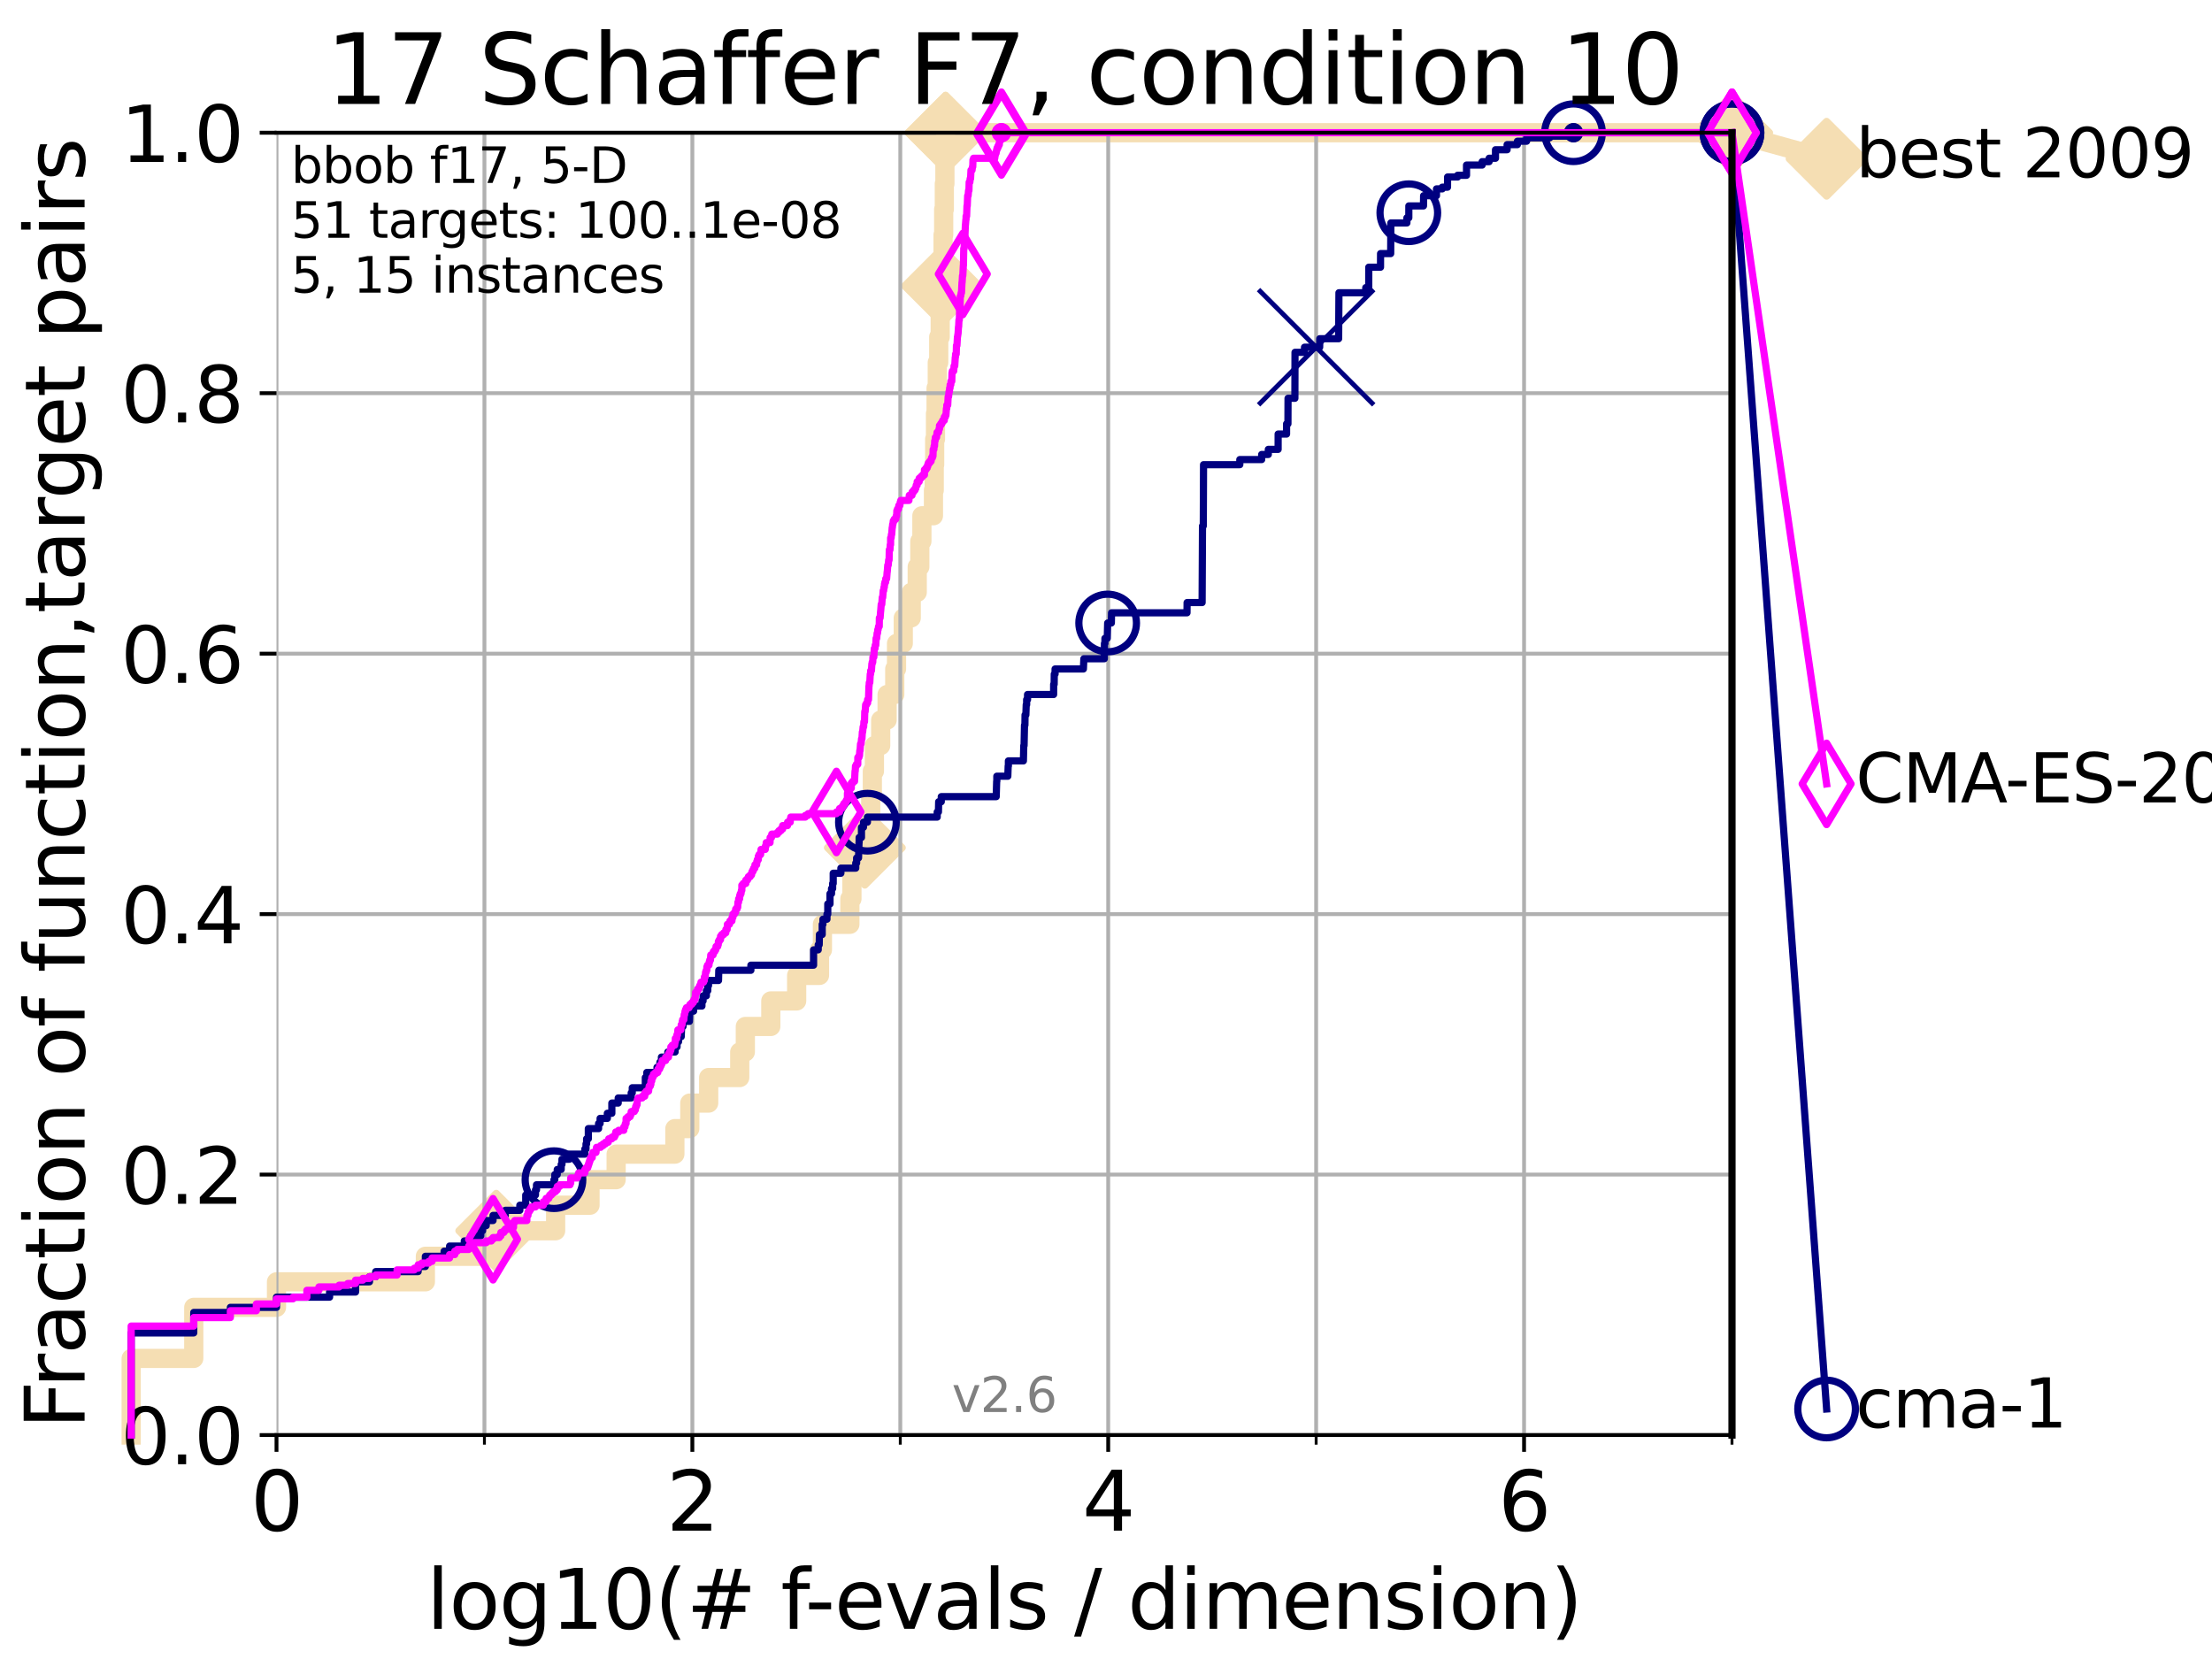 <?xml version="1.0" encoding="utf-8" standalone="no"?>
<!DOCTYPE svg PUBLIC "-//W3C//DTD SVG 1.1//EN"
  "http://www.w3.org/Graphics/SVG/1.1/DTD/svg11.dtd">
<svg xmlns:xlink="http://www.w3.org/1999/xlink" width="460.8pt" height="345.6pt" viewBox="0 0 460.8 345.6" xmlns="http://www.w3.org/2000/svg" version="1.1">
 <defs>
  <style type="text/css">*{stroke-linejoin: round; stroke-linecap: butt}</style>
 </defs>
 <g id="figure_1">
  <g id="patch_1">
   <path d="M 0 345.6 
L 460.8 345.6 
L 460.8 0 
L 0 0 
z
" style="fill: #ffffff"/>
  </g>
  <g id="axes_1">
   <g id="patch_2">
    <path d="M 57.6 298.944 
L 360.806 298.944 
L 360.806 27.648 
L 57.6 27.648 
z
" style="fill: #ffffff"/>
   </g>
   <g id="line2d_1">
    <path d="M 27.324 298.944 
L 27.324 282.985 
L 40.363 282.985 
L 40.363 272.346 
L 57.6 272.346 
L 57.6 267.027 
L 88.614 267.027 
L 88.614 261.707 
L 103.38 261.707 
L 103.38 256.388 
L 115.747 256.388 
L 115.747 251.068 
L 122.913 251.068 
L 122.913 245.749 
L 128.354 245.749 
L 128.354 240.429 
L 140.589 240.429 
L 140.589 235.11 
L 143.696 235.11 
L 143.696 229.79 
L 147.629 229.79 
L 147.629 224.471 
L 154.101 224.471 
L 154.101 219.151 
L 155.267 219.151 
L 155.267 213.832 
L 160.573 213.832 
L 160.573 208.512 
L 165.958 208.512 
L 165.958 203.192 
L 170.718 203.192 
L 170.718 197.873 
L 171.325 197.873 
L 171.325 192.553 
L 177.044 192.553 
L 177.044 187.234 
L 177.473 187.234 
L 177.473 181.914 
L 179.413 181.914 
L 179.413 176.595 
L 180.163 176.595 
L 180.163 171.275 
L 181.387 171.275 
L 181.387 165.956 
L 181.723 165.956 
L 181.723 160.636 
L 182.159 160.636 
L 182.159 155.317 
L 183.465 155.317 
L 183.465 149.997 
L 184.8 149.997 
L 184.8 144.678 
L 186.394 144.678 
L 186.394 139.358 
L 186.762 139.358 
L 186.762 134.039 
L 188.167 134.039 
L 188.167 128.719 
L 189.828 128.719 
L 189.828 123.4 
L 191.075 123.4 
L 191.075 118.08 
L 191.616 118.08 
L 191.616 112.76 
L 192.045 112.76 
L 192.045 107.441 
L 194.455 107.441 
L 194.455 102.121 
L 194.618 102.121 
L 194.618 96.802 
L 194.708 96.802 
L 194.708 91.482 
L 194.88 91.482 
L 194.88 86.163 
L 195.007 86.163 
L 195.007 80.843 
L 195.253 80.843 
L 195.253 75.524 
L 195.553 75.524 
L 195.553 70.204 
L 195.86 70.204 
L 195.86 64.885 
L 196.033 64.885 
L 196.033 59.565 
L 196.231 59.565 
L 196.231 54.246 
L 196.458 54.246 
L 196.458 48.926 
L 196.584 48.926 
L 196.584 43.607 
L 196.72 43.607 
L 196.72 38.287 
L 196.84 38.287 
L 196.84 32.968 
L 196.977 32.968 
L 196.977 27.648 
L 360.806 27.648 
" style="fill: none; stroke: #f5deb3; stroke-width: 4; stroke-linecap: square"/>
   </g>
   <g id="line2d_2">
    <defs>
     <path id="mb4f598900b" d="M -0 7.778 
L 7.778 0 
L 0 -7.778 
L -7.778 -0 
z
" style="stroke: #f5deb3; stroke-width: 1.5; stroke-linejoin: miter"/>
    </defs>
    <g>
     <use xlink:href="#mb4f598900b" x="103.38" y="256.388" style="fill: #f5deb3; stroke: #f5deb3; stroke-width: 1.5; stroke-linejoin: miter"/>
     <use xlink:href="#mb4f598900b" x="180.163" y="176.595" style="fill: #f5deb3; stroke: #f5deb3; stroke-width: 1.5; stroke-linejoin: miter"/>
     <use xlink:href="#mb4f598900b" x="196.231" y="59.565" style="fill: #f5deb3; stroke: #f5deb3; stroke-width: 1.5; stroke-linejoin: miter"/>
     <use xlink:href="#mb4f598900b" x="196.977" y="27.648" style="fill: #f5deb3; stroke: #f5deb3; stroke-width: 1.5; stroke-linejoin: miter"/>
     <use xlink:href="#mb4f598900b" x="196.977" y="27.648" style="fill: #f5deb3; stroke: #f5deb3; stroke-width: 1.5; stroke-linejoin: miter"/>
     <use xlink:href="#mb4f598900b" x="360.806" y="27.648" style="fill: #f5deb3; stroke: #f5deb3; stroke-width: 1.5; stroke-linejoin: miter"/>
    </g>
   </g>
   <g id="line2d_3">
    <path style="fill: none; stroke: #f5deb3; stroke-width: 4; stroke-linecap: square"/>
    <g/>
   </g>
   <g id="line2d_4">
    <path d="M 360.806 27.648 
L 380.515 33.074 
" style="fill: none; stroke: #f5deb3; stroke-width: 4; stroke-linecap: square"/>
    <g>
     <use xlink:href="#mb4f598900b" x="360.806" y="27.648" style="fill: #f5deb3; stroke: #f5deb3; stroke-width: 1.5; stroke-linejoin: miter"/>
     <use xlink:href="#mb4f598900b" x="380.515" y="33.074" style="fill: #f5deb3; stroke: #f5deb3; stroke-width: 1.5; stroke-linejoin: miter"/>
    </g>
   </g>
   <g id="matplotlib.axis_1">
    <g id="xtick_1">
     <g id="line2d_5">
      <path d="M 57.6 298.944 
L 57.6 27.648 
" clip-path="url(#p57ba47530d)" style="fill: none; stroke: #b0b0b0; stroke-width: 0.8; stroke-linecap: square"/>
     </g>
     <g id="line2d_6">
      <defs>
       <path id="m7a000a8889" d="M 0 0 
L 0 3.5 
" style="stroke: #000000; stroke-width: 0.8"/>
      </defs>
      <g>
       <use xlink:href="#m7a000a8889" x="57.6" y="298.944" style="stroke: #000000; stroke-width: 0.8"/>
      </g>
     </g>
     <g id="text_1">
      <!-- 0 -->
      <g transform="translate(52.192 318.861)scale(0.17 -0.17)">
       <defs>
        <path id="DejaVuSans-30" d="M 2034 4250 
Q 1547 4250 1301 3770 
Q 1056 3291 1056 2328 
Q 1056 1369 1301 889 
Q 1547 409 2034 409 
Q 2525 409 2770 889 
Q 3016 1369 3016 2328 
Q 3016 3291 2770 3770 
Q 2525 4250 2034 4250 
z
M 2034 4750 
Q 2819 4750 3233 4129 
Q 3647 3509 3647 2328 
Q 3647 1150 3233 529 
Q 2819 -91 2034 -91 
Q 1250 -91 836 529 
Q 422 1150 422 2328 
Q 422 3509 836 4129 
Q 1250 4750 2034 4750 
z
" transform="scale(0.016)"/>
       </defs>
       <use xlink:href="#DejaVuSans-30"/>
      </g>
     </g>
    </g>
    <g id="xtick_2">
     <g id="line2d_7">
      <path d="M 144.23 298.944 
L 144.23 27.648 
" clip-path="url(#p57ba47530d)" style="fill: none; stroke: #b0b0b0; stroke-width: 0.8; stroke-linecap: square"/>
     </g>
     <g id="line2d_8">
      <g>
       <use xlink:href="#m7a000a8889" x="144.23" y="298.944" style="stroke: #000000; stroke-width: 0.8"/>
      </g>
     </g>
     <g id="text_2">
      <!-- 2 -->
      <g transform="translate(138.822 318.861)scale(0.17 -0.17)">
       <defs>
        <path id="DejaVuSans-32" d="M 1228 531 
L 3431 531 
L 3431 0 
L 469 0 
L 469 531 
Q 828 903 1448 1529 
Q 2069 2156 2228 2338 
Q 2531 2678 2651 2914 
Q 2772 3150 2772 3378 
Q 2772 3750 2511 3984 
Q 2250 4219 1831 4219 
Q 1534 4219 1204 4116 
Q 875 4013 500 3803 
L 500 4441 
Q 881 4594 1212 4672 
Q 1544 4750 1819 4750 
Q 2544 4750 2975 4387 
Q 3406 4025 3406 3419 
Q 3406 3131 3298 2873 
Q 3191 2616 2906 2266 
Q 2828 2175 2409 1742 
Q 1991 1309 1228 531 
z
" transform="scale(0.016)"/>
       </defs>
       <use xlink:href="#DejaVuSans-32"/>
      </g>
     </g>
    </g>
    <g id="xtick_3">
     <g id="line2d_9">
      <path d="M 230.861 298.944 
L 230.861 27.648 
" clip-path="url(#p57ba47530d)" style="fill: none; stroke: #b0b0b0; stroke-width: 0.8; stroke-linecap: square"/>
     </g>
     <g id="line2d_10">
      <g>
       <use xlink:href="#m7a000a8889" x="230.861" y="298.944" style="stroke: #000000; stroke-width: 0.8"/>
      </g>
     </g>
     <g id="text_3">
      <!-- 4 -->
      <g transform="translate(225.453 318.861)scale(0.17 -0.17)">
       <defs>
        <path id="DejaVuSans-34" d="M 2419 4116 
L 825 1625 
L 2419 1625 
L 2419 4116 
z
M 2253 4666 
L 3047 4666 
L 3047 1625 
L 3713 1625 
L 3713 1100 
L 3047 1100 
L 3047 0 
L 2419 0 
L 2419 1100 
L 313 1100 
L 313 1709 
L 2253 4666 
z
" transform="scale(0.016)"/>
       </defs>
       <use xlink:href="#DejaVuSans-34"/>
      </g>
     </g>
    </g>
    <g id="xtick_4">
     <g id="line2d_11">
      <path d="M 317.491 298.944 
L 317.491 27.648 
" clip-path="url(#p57ba47530d)" style="fill: none; stroke: #b0b0b0; stroke-width: 0.8; stroke-linecap: square"/>
     </g>
     <g id="line2d_12">
      <g>
       <use xlink:href="#m7a000a8889" x="317.491" y="298.944" style="stroke: #000000; stroke-width: 0.8"/>
      </g>
     </g>
     <g id="text_4">
      <!-- 6 -->
      <g transform="translate(312.083 318.861)scale(0.17 -0.17)">
       <defs>
        <path id="DejaVuSans-36" d="M 2113 2584 
Q 1688 2584 1439 2293 
Q 1191 2003 1191 1497 
Q 1191 994 1439 701 
Q 1688 409 2113 409 
Q 2538 409 2786 701 
Q 3034 994 3034 1497 
Q 3034 2003 2786 2293 
Q 2538 2584 2113 2584 
z
M 3366 4563 
L 3366 3988 
Q 3128 4100 2886 4159 
Q 2644 4219 2406 4219 
Q 1781 4219 1451 3797 
Q 1122 3375 1075 2522 
Q 1259 2794 1537 2939 
Q 1816 3084 2150 3084 
Q 2853 3084 3261 2657 
Q 3669 2231 3669 1497 
Q 3669 778 3244 343 
Q 2819 -91 2113 -91 
Q 1303 -91 875 529 
Q 447 1150 447 2328 
Q 447 3434 972 4092 
Q 1497 4750 2381 4750 
Q 2619 4750 2861 4703 
Q 3103 4656 3366 4563 
z
" transform="scale(0.016)"/>
       </defs>
       <use xlink:href="#DejaVuSans-36"/>
      </g>
     </g>
    </g>
    <g id="xtick_5">
     <g id="line2d_13">
      <path d="M 100.915 298.944 
L 100.915 27.648 
" clip-path="url(#p57ba47530d)" style="fill: none; stroke: #b0b0b0; stroke-width: 0.8; stroke-linecap: square"/>
     </g>
     <g id="line2d_14">
      <defs>
       <path id="m4bdbee1f78" d="M 0 0 
L 0 2 
" style="stroke: #000000; stroke-width: 0.6"/>
      </defs>
      <g>
       <use xlink:href="#m4bdbee1f78" x="100.915" y="298.944" style="stroke: #000000; stroke-width: 0.6"/>
      </g>
     </g>
    </g>
    <g id="xtick_6">
     <g id="line2d_15">
      <path d="M 187.546 298.944 
L 187.546 27.648 
" clip-path="url(#p57ba47530d)" style="fill: none; stroke: #b0b0b0; stroke-width: 0.8; stroke-linecap: square"/>
     </g>
     <g id="line2d_16">
      <g>
       <use xlink:href="#m4bdbee1f78" x="187.546" y="298.944" style="stroke: #000000; stroke-width: 0.6"/>
      </g>
     </g>
    </g>
    <g id="xtick_7">
     <g id="line2d_17">
      <path d="M 274.176 298.944 
L 274.176 27.648 
" clip-path="url(#p57ba47530d)" style="fill: none; stroke: #b0b0b0; stroke-width: 0.8; stroke-linecap: square"/>
     </g>
     <g id="line2d_18">
      <g>
       <use xlink:href="#m4bdbee1f78" x="274.176" y="298.944" style="stroke: #000000; stroke-width: 0.6"/>
      </g>
     </g>
    </g>
    <g id="xtick_8">
     <g id="line2d_19">
      <path d="M 360.806 298.944 
L 360.806 27.648 
" clip-path="url(#p57ba47530d)" style="fill: none; stroke: #b0b0b0; stroke-width: 0.8; stroke-linecap: square"/>
     </g>
     <g id="line2d_20">
      <g>
       <use xlink:href="#m4bdbee1f78" x="360.806" y="298.944" style="stroke: #000000; stroke-width: 0.6"/>
      </g>
     </g>
    </g>
    <g id="text_5">
     <!-- log10(# f-evals / dimension) -->
     <g transform="translate(88.823 339.314)scale(0.17 -0.17)">
      <defs>
       <path id="DejaVuSans-6c" d="M 603 4863 
L 1178 4863 
L 1178 0 
L 603 0 
L 603 4863 
z
" transform="scale(0.016)"/>
       <path id="DejaVuSans-6f" d="M 1959 3097 
Q 1497 3097 1228 2736 
Q 959 2375 959 1747 
Q 959 1119 1226 758 
Q 1494 397 1959 397 
Q 2419 397 2687 759 
Q 2956 1122 2956 1747 
Q 2956 2369 2687 2733 
Q 2419 3097 1959 3097 
z
M 1959 3584 
Q 2709 3584 3137 3096 
Q 3566 2609 3566 1747 
Q 3566 888 3137 398 
Q 2709 -91 1959 -91 
Q 1206 -91 779 398 
Q 353 888 353 1747 
Q 353 2609 779 3096 
Q 1206 3584 1959 3584 
z
" transform="scale(0.016)"/>
       <path id="DejaVuSans-67" d="M 2906 1791 
Q 2906 2416 2648 2759 
Q 2391 3103 1925 3103 
Q 1463 3103 1205 2759 
Q 947 2416 947 1791 
Q 947 1169 1205 825 
Q 1463 481 1925 481 
Q 2391 481 2648 825 
Q 2906 1169 2906 1791 
z
M 3481 434 
Q 3481 -459 3084 -895 
Q 2688 -1331 1869 -1331 
Q 1566 -1331 1297 -1286 
Q 1028 -1241 775 -1147 
L 775 -588 
Q 1028 -725 1275 -790 
Q 1522 -856 1778 -856 
Q 2344 -856 2625 -561 
Q 2906 -266 2906 331 
L 2906 616 
Q 2728 306 2450 153 
Q 2172 0 1784 0 
Q 1141 0 747 490 
Q 353 981 353 1791 
Q 353 2603 747 3093 
Q 1141 3584 1784 3584 
Q 2172 3584 2450 3431 
Q 2728 3278 2906 2969 
L 2906 3500 
L 3481 3500 
L 3481 434 
z
" transform="scale(0.016)"/>
       <path id="DejaVuSans-31" d="M 794 531 
L 1825 531 
L 1825 4091 
L 703 3866 
L 703 4441 
L 1819 4666 
L 2450 4666 
L 2450 531 
L 3481 531 
L 3481 0 
L 794 0 
L 794 531 
z
" transform="scale(0.016)"/>
       <path id="DejaVuSans-28" d="M 1984 4856 
Q 1566 4138 1362 3434 
Q 1159 2731 1159 2009 
Q 1159 1288 1364 580 
Q 1569 -128 1984 -844 
L 1484 -844 
Q 1016 -109 783 600 
Q 550 1309 550 2009 
Q 550 2706 781 3412 
Q 1013 4119 1484 4856 
L 1984 4856 
z
" transform="scale(0.016)"/>
       <path id="DejaVuSans-23" d="M 3272 2816 
L 2363 2816 
L 2100 1772 
L 3016 1772 
L 3272 2816 
z
M 2803 4594 
L 2478 3297 
L 3391 3297 
L 3719 4594 
L 4219 4594 
L 3897 3297 
L 4872 3297 
L 4872 2816 
L 3775 2816 
L 3519 1772 
L 4513 1772 
L 4513 1294 
L 3397 1294 
L 3072 0 
L 2572 0 
L 2894 1294 
L 1978 1294 
L 1656 0 
L 1153 0 
L 1478 1294 
L 494 1294 
L 494 1772 
L 1594 1772 
L 1856 2816 
L 850 2816 
L 850 3297 
L 1978 3297 
L 2297 4594 
L 2803 4594 
z
" transform="scale(0.016)"/>
       <path id="DejaVuSans-20" transform="scale(0.016)"/>
       <path id="DejaVuSans-66" d="M 2375 4863 
L 2375 4384 
L 1825 4384 
Q 1516 4384 1395 4259 
Q 1275 4134 1275 3809 
L 1275 3500 
L 2222 3500 
L 2222 3053 
L 1275 3053 
L 1275 0 
L 697 0 
L 697 3053 
L 147 3053 
L 147 3500 
L 697 3500 
L 697 3744 
Q 697 4328 969 4595 
Q 1241 4863 1831 4863 
L 2375 4863 
z
" transform="scale(0.016)"/>
       <path id="DejaVuSans-2d" d="M 313 2009 
L 1997 2009 
L 1997 1497 
L 313 1497 
L 313 2009 
z
" transform="scale(0.016)"/>
       <path id="DejaVuSans-65" d="M 3597 1894 
L 3597 1613 
L 953 1613 
Q 991 1019 1311 708 
Q 1631 397 2203 397 
Q 2534 397 2845 478 
Q 3156 559 3463 722 
L 3463 178 
Q 3153 47 2828 -22 
Q 2503 -91 2169 -91 
Q 1331 -91 842 396 
Q 353 884 353 1716 
Q 353 2575 817 3079 
Q 1281 3584 2069 3584 
Q 2775 3584 3186 3129 
Q 3597 2675 3597 1894 
z
M 3022 2063 
Q 3016 2534 2758 2815 
Q 2500 3097 2075 3097 
Q 1594 3097 1305 2825 
Q 1016 2553 972 2059 
L 3022 2063 
z
" transform="scale(0.016)"/>
       <path id="DejaVuSans-76" d="M 191 3500 
L 800 3500 
L 1894 563 
L 2988 3500 
L 3597 3500 
L 2284 0 
L 1503 0 
L 191 3500 
z
" transform="scale(0.016)"/>
       <path id="DejaVuSans-61" d="M 2194 1759 
Q 1497 1759 1228 1600 
Q 959 1441 959 1056 
Q 959 750 1161 570 
Q 1363 391 1709 391 
Q 2188 391 2477 730 
Q 2766 1069 2766 1631 
L 2766 1759 
L 2194 1759 
z
M 3341 1997 
L 3341 0 
L 2766 0 
L 2766 531 
Q 2569 213 2275 61 
Q 1981 -91 1556 -91 
Q 1019 -91 701 211 
Q 384 513 384 1019 
Q 384 1609 779 1909 
Q 1175 2209 1959 2209 
L 2766 2209 
L 2766 2266 
Q 2766 2663 2505 2880 
Q 2244 3097 1772 3097 
Q 1472 3097 1187 3025 
Q 903 2953 641 2809 
L 641 3341 
Q 956 3463 1253 3523 
Q 1550 3584 1831 3584 
Q 2591 3584 2966 3190 
Q 3341 2797 3341 1997 
z
" transform="scale(0.016)"/>
       <path id="DejaVuSans-73" d="M 2834 3397 
L 2834 2853 
Q 2591 2978 2328 3040 
Q 2066 3103 1784 3103 
Q 1356 3103 1142 2972 
Q 928 2841 928 2578 
Q 928 2378 1081 2264 
Q 1234 2150 1697 2047 
L 1894 2003 
Q 2506 1872 2764 1633 
Q 3022 1394 3022 966 
Q 3022 478 2636 193 
Q 2250 -91 1575 -91 
Q 1294 -91 989 -36 
Q 684 19 347 128 
L 347 722 
Q 666 556 975 473 
Q 1284 391 1588 391 
Q 1994 391 2212 530 
Q 2431 669 2431 922 
Q 2431 1156 2273 1281 
Q 2116 1406 1581 1522 
L 1381 1569 
Q 847 1681 609 1914 
Q 372 2147 372 2553 
Q 372 3047 722 3315 
Q 1072 3584 1716 3584 
Q 2034 3584 2315 3537 
Q 2597 3491 2834 3397 
z
" transform="scale(0.016)"/>
       <path id="DejaVuSans-2f" d="M 1625 4666 
L 2156 4666 
L 531 -594 
L 0 -594 
L 1625 4666 
z
" transform="scale(0.016)"/>
       <path id="DejaVuSans-64" d="M 2906 2969 
L 2906 4863 
L 3481 4863 
L 3481 0 
L 2906 0 
L 2906 525 
Q 2725 213 2448 61 
Q 2172 -91 1784 -91 
Q 1150 -91 751 415 
Q 353 922 353 1747 
Q 353 2572 751 3078 
Q 1150 3584 1784 3584 
Q 2172 3584 2448 3432 
Q 2725 3281 2906 2969 
z
M 947 1747 
Q 947 1113 1208 752 
Q 1469 391 1925 391 
Q 2381 391 2643 752 
Q 2906 1113 2906 1747 
Q 2906 2381 2643 2742 
Q 2381 3103 1925 3103 
Q 1469 3103 1208 2742 
Q 947 2381 947 1747 
z
" transform="scale(0.016)"/>
       <path id="DejaVuSans-69" d="M 603 3500 
L 1178 3500 
L 1178 0 
L 603 0 
L 603 3500 
z
M 603 4863 
L 1178 4863 
L 1178 4134 
L 603 4134 
L 603 4863 
z
" transform="scale(0.016)"/>
       <path id="DejaVuSans-6d" d="M 3328 2828 
Q 3544 3216 3844 3400 
Q 4144 3584 4550 3584 
Q 5097 3584 5394 3201 
Q 5691 2819 5691 2113 
L 5691 0 
L 5113 0 
L 5113 2094 
Q 5113 2597 4934 2840 
Q 4756 3084 4391 3084 
Q 3944 3084 3684 2787 
Q 3425 2491 3425 1978 
L 3425 0 
L 2847 0 
L 2847 2094 
Q 2847 2600 2669 2842 
Q 2491 3084 2119 3084 
Q 1678 3084 1418 2786 
Q 1159 2488 1159 1978 
L 1159 0 
L 581 0 
L 581 3500 
L 1159 3500 
L 1159 2956 
Q 1356 3278 1631 3431 
Q 1906 3584 2284 3584 
Q 2666 3584 2933 3390 
Q 3200 3197 3328 2828 
z
" transform="scale(0.016)"/>
       <path id="DejaVuSans-6e" d="M 3513 2113 
L 3513 0 
L 2938 0 
L 2938 2094 
Q 2938 2591 2744 2837 
Q 2550 3084 2163 3084 
Q 1697 3084 1428 2787 
Q 1159 2491 1159 1978 
L 1159 0 
L 581 0 
L 581 3500 
L 1159 3500 
L 1159 2956 
Q 1366 3272 1645 3428 
Q 1925 3584 2291 3584 
Q 2894 3584 3203 3211 
Q 3513 2838 3513 2113 
z
" transform="scale(0.016)"/>
       <path id="DejaVuSans-29" d="M 513 4856 
L 1013 4856 
Q 1481 4119 1714 3412 
Q 1947 2706 1947 2009 
Q 1947 1309 1714 600 
Q 1481 -109 1013 -844 
L 513 -844 
Q 928 -128 1133 580 
Q 1338 1288 1338 2009 
Q 1338 2731 1133 3434 
Q 928 4138 513 4856 
z
" transform="scale(0.016)"/>
      </defs>
      <use xlink:href="#DejaVuSans-6c"/>
      <use xlink:href="#DejaVuSans-6f" x="27.783"/>
      <use xlink:href="#DejaVuSans-67" x="88.965"/>
      <use xlink:href="#DejaVuSans-31" x="152.441"/>
      <use xlink:href="#DejaVuSans-30" x="216.064"/>
      <use xlink:href="#DejaVuSans-28" x="279.688"/>
      <use xlink:href="#DejaVuSans-23" x="318.701"/>
      <use xlink:href="#DejaVuSans-20" x="402.49"/>
      <use xlink:href="#DejaVuSans-66" x="434.277"/>
      <use xlink:href="#DejaVuSans-2d" x="463.982"/>
      <use xlink:href="#DejaVuSans-65" x="500.066"/>
      <use xlink:href="#DejaVuSans-76" x="561.59"/>
      <use xlink:href="#DejaVuSans-61" x="620.77"/>
      <use xlink:href="#DejaVuSans-6c" x="682.049"/>
      <use xlink:href="#DejaVuSans-73" x="709.832"/>
      <use xlink:href="#DejaVuSans-20" x="761.932"/>
      <use xlink:href="#DejaVuSans-2f" x="793.719"/>
      <use xlink:href="#DejaVuSans-20" x="827.41"/>
      <use xlink:href="#DejaVuSans-64" x="859.197"/>
      <use xlink:href="#DejaVuSans-69" x="922.674"/>
      <use xlink:href="#DejaVuSans-6d" x="950.457"/>
      <use xlink:href="#DejaVuSans-65" x="1047.869"/>
      <use xlink:href="#DejaVuSans-6e" x="1109.393"/>
      <use xlink:href="#DejaVuSans-73" x="1172.771"/>
      <use xlink:href="#DejaVuSans-69" x="1224.871"/>
      <use xlink:href="#DejaVuSans-6f" x="1252.654"/>
      <use xlink:href="#DejaVuSans-6e" x="1313.836"/>
      <use xlink:href="#DejaVuSans-29" x="1377.215"/>
     </g>
    </g>
   </g>
   <g id="matplotlib.axis_2">
    <g id="ytick_1">
     <g id="line2d_21">
      <path d="M 57.6 298.944 
L 360.806 298.944 
" clip-path="url(#p57ba47530d)" style="fill: none; stroke: #b0b0b0; stroke-width: 0.8; stroke-linecap: square"/>
     </g>
     <g id="line2d_22">
      <defs>
       <path id="m9e4d0408b0" d="M 0 0 
L -3.5 0 
" style="stroke: #000000; stroke-width: 0.8"/>
      </defs>
      <g>
       <use xlink:href="#m9e4d0408b0" x="57.6" y="298.944" style="stroke: #000000; stroke-width: 0.8"/>
      </g>
     </g>
     <g id="text_6">
      <!-- 0.0 -->
      <g transform="translate(25.155 305.023)scale(0.16 -0.16)">
       <defs>
        <path id="DejaVuSans-2e" d="M 684 794 
L 1344 794 
L 1344 0 
L 684 0 
L 684 794 
z
" transform="scale(0.016)"/>
       </defs>
       <use xlink:href="#DejaVuSans-30"/>
       <use xlink:href="#DejaVuSans-2e" x="63.623"/>
       <use xlink:href="#DejaVuSans-30" x="95.41"/>
      </g>
     </g>
    </g>
    <g id="ytick_2">
     <g id="line2d_23">
      <path d="M 57.6 244.685 
L 360.806 244.685 
" clip-path="url(#p57ba47530d)" style="fill: none; stroke: #b0b0b0; stroke-width: 0.8; stroke-linecap: square"/>
     </g>
     <g id="line2d_24">
      <g>
       <use xlink:href="#m9e4d0408b0" x="57.6" y="244.685" style="stroke: #000000; stroke-width: 0.8"/>
      </g>
     </g>
     <g id="text_7">
      <!-- 0.2 -->
      <g transform="translate(25.155 250.764)scale(0.16 -0.16)">
       <use xlink:href="#DejaVuSans-30"/>
       <use xlink:href="#DejaVuSans-2e" x="63.623"/>
       <use xlink:href="#DejaVuSans-32" x="95.41"/>
      </g>
     </g>
    </g>
    <g id="ytick_3">
     <g id="line2d_25">
      <path d="M 57.6 190.426 
L 360.806 190.426 
" clip-path="url(#p57ba47530d)" style="fill: none; stroke: #b0b0b0; stroke-width: 0.8; stroke-linecap: square"/>
     </g>
     <g id="line2d_26">
      <g>
       <use xlink:href="#m9e4d0408b0" x="57.6" y="190.426" style="stroke: #000000; stroke-width: 0.8"/>
      </g>
     </g>
     <g id="text_8">
      <!-- 0.4 -->
      <g transform="translate(25.155 196.504)scale(0.16 -0.16)">
       <use xlink:href="#DejaVuSans-30"/>
       <use xlink:href="#DejaVuSans-2e" x="63.623"/>
       <use xlink:href="#DejaVuSans-34" x="95.41"/>
      </g>
     </g>
    </g>
    <g id="ytick_4">
     <g id="line2d_27">
      <path d="M 57.6 136.166 
L 360.806 136.166 
" clip-path="url(#p57ba47530d)" style="fill: none; stroke: #b0b0b0; stroke-width: 0.8; stroke-linecap: square"/>
     </g>
     <g id="line2d_28">
      <g>
       <use xlink:href="#m9e4d0408b0" x="57.6" y="136.166" style="stroke: #000000; stroke-width: 0.8"/>
      </g>
     </g>
     <g id="text_9">
      <!-- 0.6 -->
      <g transform="translate(25.155 142.245)scale(0.16 -0.16)">
       <use xlink:href="#DejaVuSans-30"/>
       <use xlink:href="#DejaVuSans-2e" x="63.623"/>
       <use xlink:href="#DejaVuSans-36" x="95.41"/>
      </g>
     </g>
    </g>
    <g id="ytick_5">
     <g id="line2d_29">
      <path d="M 57.6 81.907 
L 360.806 81.907 
" clip-path="url(#p57ba47530d)" style="fill: none; stroke: #b0b0b0; stroke-width: 0.8; stroke-linecap: square"/>
     </g>
     <g id="line2d_30">
      <g>
       <use xlink:href="#m9e4d0408b0" x="57.6" y="81.907" style="stroke: #000000; stroke-width: 0.8"/>
      </g>
     </g>
     <g id="text_10">
      <!-- 0.8 -->
      <g transform="translate(25.155 87.986)scale(0.16 -0.16)">
       <defs>
        <path id="DejaVuSans-38" d="M 2034 2216 
Q 1584 2216 1326 1975 
Q 1069 1734 1069 1313 
Q 1069 891 1326 650 
Q 1584 409 2034 409 
Q 2484 409 2743 651 
Q 3003 894 3003 1313 
Q 3003 1734 2745 1975 
Q 2488 2216 2034 2216 
z
M 1403 2484 
Q 997 2584 770 2862 
Q 544 3141 544 3541 
Q 544 4100 942 4425 
Q 1341 4750 2034 4750 
Q 2731 4750 3128 4425 
Q 3525 4100 3525 3541 
Q 3525 3141 3298 2862 
Q 3072 2584 2669 2484 
Q 3125 2378 3379 2068 
Q 3634 1759 3634 1313 
Q 3634 634 3220 271 
Q 2806 -91 2034 -91 
Q 1263 -91 848 271 
Q 434 634 434 1313 
Q 434 1759 690 2068 
Q 947 2378 1403 2484 
z
M 1172 3481 
Q 1172 3119 1398 2916 
Q 1625 2713 2034 2713 
Q 2441 2713 2670 2916 
Q 2900 3119 2900 3481 
Q 2900 3844 2670 4047 
Q 2441 4250 2034 4250 
Q 1625 4250 1398 4047 
Q 1172 3844 1172 3481 
z
" transform="scale(0.016)"/>
       </defs>
       <use xlink:href="#DejaVuSans-30"/>
       <use xlink:href="#DejaVuSans-2e" x="63.623"/>
       <use xlink:href="#DejaVuSans-38" x="95.41"/>
      </g>
     </g>
    </g>
    <g id="ytick_6">
     <g id="line2d_31">
      <path d="M 57.6 27.648 
L 360.806 27.648 
" clip-path="url(#p57ba47530d)" style="fill: none; stroke: #b0b0b0; stroke-width: 0.8; stroke-linecap: square"/>
     </g>
     <g id="line2d_32">
      <g>
       <use xlink:href="#m9e4d0408b0" x="57.6" y="27.648" style="stroke: #000000; stroke-width: 0.8"/>
      </g>
     </g>
     <g id="text_11">
      <!-- 1.0 -->
      <g transform="translate(25.155 33.727)scale(0.16 -0.16)">
       <use xlink:href="#DejaVuSans-31"/>
       <use xlink:href="#DejaVuSans-2e" x="63.623"/>
       <use xlink:href="#DejaVuSans-30" x="95.41"/>
      </g>
     </g>
    </g>
    <g id="text_12">
     <!-- Fraction of function,target pairs -->
     <g transform="translate(17.62 297.681)rotate(-90)scale(0.17 -0.17)">
      <defs>
       <path id="DejaVuSans-46" d="M 628 4666 
L 3309 4666 
L 3309 4134 
L 1259 4134 
L 1259 2759 
L 3109 2759 
L 3109 2228 
L 1259 2228 
L 1259 0 
L 628 0 
L 628 4666 
z
" transform="scale(0.016)"/>
       <path id="DejaVuSans-72" d="M 2631 2963 
Q 2534 3019 2420 3045 
Q 2306 3072 2169 3072 
Q 1681 3072 1420 2755 
Q 1159 2438 1159 1844 
L 1159 0 
L 581 0 
L 581 3500 
L 1159 3500 
L 1159 2956 
Q 1341 3275 1631 3429 
Q 1922 3584 2338 3584 
Q 2397 3584 2469 3576 
Q 2541 3569 2628 3553 
L 2631 2963 
z
" transform="scale(0.016)"/>
       <path id="DejaVuSans-63" d="M 3122 3366 
L 3122 2828 
Q 2878 2963 2633 3030 
Q 2388 3097 2138 3097 
Q 1578 3097 1268 2742 
Q 959 2388 959 1747 
Q 959 1106 1268 751 
Q 1578 397 2138 397 
Q 2388 397 2633 464 
Q 2878 531 3122 666 
L 3122 134 
Q 2881 22 2623 -34 
Q 2366 -91 2075 -91 
Q 1284 -91 818 406 
Q 353 903 353 1747 
Q 353 2603 823 3093 
Q 1294 3584 2113 3584 
Q 2378 3584 2631 3529 
Q 2884 3475 3122 3366 
z
" transform="scale(0.016)"/>
       <path id="DejaVuSans-74" d="M 1172 4494 
L 1172 3500 
L 2356 3500 
L 2356 3053 
L 1172 3053 
L 1172 1153 
Q 1172 725 1289 603 
Q 1406 481 1766 481 
L 2356 481 
L 2356 0 
L 1766 0 
Q 1100 0 847 248 
Q 594 497 594 1153 
L 594 3053 
L 172 3053 
L 172 3500 
L 594 3500 
L 594 4494 
L 1172 4494 
z
" transform="scale(0.016)"/>
       <path id="DejaVuSans-75" d="M 544 1381 
L 544 3500 
L 1119 3500 
L 1119 1403 
Q 1119 906 1312 657 
Q 1506 409 1894 409 
Q 2359 409 2629 706 
Q 2900 1003 2900 1516 
L 2900 3500 
L 3475 3500 
L 3475 0 
L 2900 0 
L 2900 538 
Q 2691 219 2414 64 
Q 2138 -91 1772 -91 
Q 1169 -91 856 284 
Q 544 659 544 1381 
z
M 1991 3584 
L 1991 3584 
z
" transform="scale(0.016)"/>
       <path id="DejaVuSans-2c" d="M 750 794 
L 1409 794 
L 1409 256 
L 897 -744 
L 494 -744 
L 750 256 
L 750 794 
z
" transform="scale(0.016)"/>
       <path id="DejaVuSans-70" d="M 1159 525 
L 1159 -1331 
L 581 -1331 
L 581 3500 
L 1159 3500 
L 1159 2969 
Q 1341 3281 1617 3432 
Q 1894 3584 2278 3584 
Q 2916 3584 3314 3078 
Q 3713 2572 3713 1747 
Q 3713 922 3314 415 
Q 2916 -91 2278 -91 
Q 1894 -91 1617 61 
Q 1341 213 1159 525 
z
M 3116 1747 
Q 3116 2381 2855 2742 
Q 2594 3103 2138 3103 
Q 1681 3103 1420 2742 
Q 1159 2381 1159 1747 
Q 1159 1113 1420 752 
Q 1681 391 2138 391 
Q 2594 391 2855 752 
Q 3116 1113 3116 1747 
z
" transform="scale(0.016)"/>
      </defs>
      <use xlink:href="#DejaVuSans-46"/>
      <use xlink:href="#DejaVuSans-72" x="50.27"/>
      <use xlink:href="#DejaVuSans-61" x="91.383"/>
      <use xlink:href="#DejaVuSans-63" x="152.662"/>
      <use xlink:href="#DejaVuSans-74" x="207.643"/>
      <use xlink:href="#DejaVuSans-69" x="246.852"/>
      <use xlink:href="#DejaVuSans-6f" x="274.635"/>
      <use xlink:href="#DejaVuSans-6e" x="335.816"/>
      <use xlink:href="#DejaVuSans-20" x="399.195"/>
      <use xlink:href="#DejaVuSans-6f" x="430.982"/>
      <use xlink:href="#DejaVuSans-66" x="492.164"/>
      <use xlink:href="#DejaVuSans-20" x="527.369"/>
      <use xlink:href="#DejaVuSans-66" x="559.156"/>
      <use xlink:href="#DejaVuSans-75" x="594.361"/>
      <use xlink:href="#DejaVuSans-6e" x="657.74"/>
      <use xlink:href="#DejaVuSans-63" x="721.119"/>
      <use xlink:href="#DejaVuSans-74" x="776.1"/>
      <use xlink:href="#DejaVuSans-69" x="815.309"/>
      <use xlink:href="#DejaVuSans-6f" x="843.092"/>
      <use xlink:href="#DejaVuSans-6e" x="904.273"/>
      <use xlink:href="#DejaVuSans-2c" x="967.652"/>
      <use xlink:href="#DejaVuSans-74" x="999.439"/>
      <use xlink:href="#DejaVuSans-61" x="1038.648"/>
      <use xlink:href="#DejaVuSans-72" x="1099.928"/>
      <use xlink:href="#DejaVuSans-67" x="1139.291"/>
      <use xlink:href="#DejaVuSans-65" x="1202.768"/>
      <use xlink:href="#DejaVuSans-74" x="1264.291"/>
      <use xlink:href="#DejaVuSans-20" x="1303.5"/>
      <use xlink:href="#DejaVuSans-70" x="1335.287"/>
      <use xlink:href="#DejaVuSans-61" x="1398.764"/>
      <use xlink:href="#DejaVuSans-69" x="1460.043"/>
      <use xlink:href="#DejaVuSans-72" x="1487.826"/>
      <use xlink:href="#DejaVuSans-73" x="1528.939"/>
     </g>
    </g>
   </g>
   <g id="line2d_33">
    <defs>
     <path id="mff33a5e897" d="M 0 1.5 
C 0.398 1.5 0.779 1.342 1.061 1.061 
C 1.342 0.779 1.5 0.398 1.5 0 
C 1.5 -0.398 1.342 -0.779 1.061 -1.061 
C 0.779 -1.342 0.398 -1.5 0 -1.5 
C -0.398 -1.5 -0.779 -1.342 -1.061 -1.061 
C -1.342 -0.779 -1.5 -0.398 -1.5 0 
C -1.5 0.398 -1.342 0.779 -1.061 1.061 
C -0.779 1.342 -0.398 1.5 0 1.5 
z
" style="stroke: #f5deb3"/>
    </defs>
    <g>
     <use xlink:href="#mff33a5e897" x="196.977" y="27.648" style="fill: #f5deb3; stroke: #f5deb3"/>
     <use xlink:href="#mff33a5e897" x="196.977" y="27.648" style="fill: #f5deb3; stroke: #f5deb3"/>
    </g>
   </g>
   <g id="line2d_34">
    <defs>
     <path id="m50410671e1" d="M 0 1.5 
C 0.398 1.5 0.779 1.342 1.061 1.061 
C 1.342 0.779 1.5 0.398 1.5 0 
C 1.5 -0.398 1.342 -0.779 1.061 -1.061 
C 0.779 -1.342 0.398 -1.5 0 -1.5 
C -0.398 -1.5 -0.779 -1.342 -1.061 -1.061 
C -1.342 -0.779 -1.5 -0.398 -1.5 0 
C -1.5 0.398 -1.342 0.779 -1.061 1.061 
C -0.779 1.342 -0.398 1.5 0 1.5 
z
" style="stroke: #000080"/>
    </defs>
    <g>
     <use xlink:href="#m50410671e1" x="327.789" y="27.648" style="fill: #000080; stroke: #000080"/>
     <use xlink:href="#m50410671e1" x="327.789" y="27.648" style="fill: #000080; stroke: #000080"/>
    </g>
   </g>
   <g id="line2d_35">
    <path d="M 27.324 298.944 
L 27.324 277.666 
L 40.363 277.666 
L 40.363 273.41 
L 47.991 273.41 
L 47.991 272.346 
L 57.6 272.346 
L 57.6 270.219 
L 68.657 270.219 
L 68.657 269.155 
L 74.069 269.155 
L 74.069 267.027 
L 76.969 267.027 
L 76.969 265.963 
L 78.267 265.963 
L 78.267 264.899 
L 87.108 264.899 
L 87.108 263.835 
L 88.614 263.835 
L 88.614 261.707 
L 92.52 261.707 
L 92.52 260.643 
L 93.66 260.643 
L 93.66 259.579 
L 96.718 259.579 
L 96.718 258.516 
L 98.078 258.516 
L 98.078 257.452 
L 100.147 257.452 
L 100.147 256.388 
L 100.535 256.388 
L 100.535 255.324 
L 101.288 255.324 
L 101.288 254.26 
L 102.708 254.26 
L 102.708 253.196 
L 105.263 253.196 
L 105.263 252.132 
L 108.29 252.132 
L 108.29 251.068 
L 109.52 251.068 
L 109.52 248.94 
L 111.55 248.94 
L 111.55 247.877 
L 111.762 247.877 
L 111.762 246.813 
L 115.402 246.813 
L 115.402 245.749 
L 115.576 245.749 
L 115.576 244.685 
L 116.086 244.685 
L 116.086 243.621 
L 116.908 243.621 
L 116.908 242.557 
L 117.068 242.557 
L 117.068 241.493 
L 118.598 241.493 
L 118.598 240.429 
L 121.831 240.429 
L 121.831 239.365 
L 122.077 239.365 
L 122.077 238.301 
L 122.199 238.301 
L 122.199 237.237 
L 122.559 237.237 
L 122.559 235.11 
L 124.695 235.11 
L 124.695 234.046 
L 125.012 234.046 
L 125.012 232.982 
L 126.517 232.982 
L 126.517 231.918 
L 127.458 231.918 
L 127.458 229.79 
L 128.786 229.79 
L 128.786 228.726 
L 131.49 228.726 
L 131.49 227.662 
L 131.711 227.662 
L 131.711 226.598 
L 134.432 226.598 
L 134.432 224.471 
L 134.746 224.471 
L 134.746 223.407 
L 136.865 223.407 
L 136.865 222.343 
L 137.467 222.343 
L 137.467 221.279 
L 137.788 221.279 
L 137.788 220.215 
L 139.117 220.215 
L 139.117 219.151 
L 140.634 219.151 
L 140.634 218.087 
L 141.04 218.087 
L 141.04 217.023 
L 141.349 217.023 
L 141.349 215.959 
L 141.911 215.959 
L 141.996 213.832 
L 142.29 213.832 
L 142.29 212.768 
L 143.619 212.768 
L 143.696 210.64 
L 144.492 210.64 
L 144.492 209.576 
L 146.227 209.576 
L 146.227 208.512 
L 146.463 208.512 
L 146.463 207.448 
L 147.152 207.448 
L 147.152 206.384 
L 147.439 206.384 
L 147.439 205.32 
L 147.597 205.32 
L 147.597 204.256 
L 149.68 204.256 
L 149.736 202.129 
L 156.423 202.129 
L 156.423 201.065 
L 169.482 201.065 
L 169.482 197.873 
L 170.449 197.873 
L 170.449 196.809 
L 170.654 196.809 
L 170.7 194.681 
L 171.28 194.681 
L 171.28 192.553 
L 171.431 192.553 
L 171.431 191.49 
L 172.272 191.49 
L 172.272 190.426 
L 172.441 190.426 
L 172.441 188.298 
L 172.905 188.298 
L 172.905 186.17 
L 173.222 186.17 
L 173.222 185.106 
L 173.454 185.106 
L 173.454 184.042 
L 173.573 184.042 
L 173.573 181.914 
L 175.172 181.914 
L 175.172 180.85 
L 178.266 180.85 
L 178.266 179.787 
L 178.45 179.787 
L 178.45 178.723 
L 178.848 178.723 
L 178.949 175.531 
L 178.973 175.531 
L 178.973 174.467 
L 179.459 174.467 
L 179.459 172.339 
L 179.877 172.339 
L 179.877 171.275 
L 180.701 171.275 
L 180.701 170.211 
L 195.236 170.211 
L 195.236 169.147 
L 195.494 169.147 
L 195.541 167.02 
L 196.084 167.02 
L 196.084 165.956 
L 207.529 165.956 
L 207.624 162.764 
L 207.656 162.764 
L 207.656 161.7 
L 209.946 161.7 
L 210.021 159.572 
L 210.067 159.572 
L 210.067 158.508 
L 213.193 158.508 
L 213.27 155.317 
L 213.333 155.317 
L 213.423 151.061 
L 213.508 151.061 
L 213.536 148.933 
L 213.706 148.933 
L 213.78 146.805 
L 213.867 146.805 
L 213.867 145.742 
L 214.055 145.742 
L 214.055 144.678 
L 219.487 144.678 
L 219.495 142.55 
L 219.601 142.55 
L 219.623 140.422 
L 219.792 140.422 
L 219.792 139.358 
L 225.691 139.358 
L 225.785 137.23 
L 230.048 137.23 
L 230.076 134.039 
L 230.179 134.039 
L 230.179 132.975 
L 230.663 132.975 
L 230.747 129.783 
L 231.517 129.783 
L 231.559 127.655 
L 247.276 127.655 
L 247.294 125.527 
L 250.422 125.527 
L 250.503 109.569 
L 250.667 109.569 
L 250.72 96.802 
L 258.273 96.802 
L 258.273 95.738 
L 262.83 95.738 
L 262.83 94.674 
L 264.214 94.674 
L 264.214 93.61 
L 266.256 93.61 
L 266.26 90.418 
L 268.014 90.418 
L 268.019 88.291 
L 268.301 88.291 
L 268.321 82.971 
L 269.749 82.971 
L 269.777 73.396 
L 271.752 73.396 
L 271.752 72.332 
L 274.911 72.332 
L 274.931 70.559 
L 278.862 70.559 
L 278.928 60.984 
L 284.506 60.984 
L 284.515 59.92 
L 285.132 59.92 
L 285.14 55.664 
L 287.586 55.664 
L 287.596 52.827 
L 289.706 52.827 
L 289.741 46.444 
L 293.082 46.444 
L 293.083 45.38 
L 293.48 45.38 
L 293.488 42.897 
L 296.538 42.897 
L 296.564 40.77 
L 299.244 40.77 
L 299.247 39.351 
L 300.446 39.351 
L 300.446 38.996 
L 301.542 38.996 
L 301.56 36.869 
L 303.649 36.869 
L 303.649 36.514 
L 305.503 36.514 
L 305.504 34.386 
L 308.762 34.386 
L 308.762 33.677 
L 310.213 33.677 
L 310.213 32.968 
L 311.537 32.968 
L 311.539 31.194 
L 313.958 31.194 
L 313.958 30.13 
L 316.101 30.13 
L 316.101 29.421 
L 318.024 29.421 
L 318.024 28.712 
L 322.838 28.712 
L 322.838 28.357 
L 327.789 28.357 
L 327.789 27.648 
L 360.806 27.648 
L 360.806 27.648 
" style="fill: none; stroke: #000080; stroke-width: 1.5; stroke-linecap: square"/>
   </g>
   <g id="line2d_36">
    <defs>
     <path id="mac61c7649f" d="M 0 6 
C 1.591 6 3.117 5.368 4.243 4.243 
C 5.368 3.117 6 1.591 6 0 
C 6 -1.591 5.368 -3.117 4.243 -4.243 
C 3.117 -5.368 1.591 -6 0 -6 
C -1.591 -6 -3.117 -5.368 -4.243 -4.243 
C -5.368 -3.117 -6 -1.591 -6 0 
C -6 1.591 -5.368 3.117 -4.243 4.243 
C -3.117 5.368 -1.591 6 0 6 
z
" style="stroke: #000080; stroke-width: 1.5"/>
    </defs>
    <g>
     <use xlink:href="#mac61c7649f" x="115.402" y="245.749" style="fill-opacity: 0; stroke: #000080; stroke-width: 1.5"/>
     <use xlink:href="#mac61c7649f" x="180.701" y="171.275" style="fill-opacity: 0; stroke: #000080; stroke-width: 1.5"/>
     <use xlink:href="#mac61c7649f" x="230.747" y="129.783" style="fill-opacity: 0; stroke: #000080; stroke-width: 1.5"/>
     <use xlink:href="#mac61c7649f" x="293.483" y="44.316" style="fill-opacity: 0; stroke: #000080; stroke-width: 1.5"/>
     <use xlink:href="#mac61c7649f" x="327.789" y="27.648" style="fill-opacity: 0; stroke: #000080; stroke-width: 1.5"/>
     <use xlink:href="#mac61c7649f" x="360.806" y="27.648" style="fill-opacity: 0; stroke: #000080; stroke-width: 1.5"/>
    </g>
   </g>
   <g id="line2d_37">
    <path style="fill: none; stroke: #000080; stroke-width: 1.5; stroke-linecap: square"/>
    <g/>
   </g>
   <g id="line2d_38">
    <path d="M 274.176 72.332 
" clip-path="url(#p57ba47530d)" style="fill: none; stroke: #000080; stroke-width: 1.5; stroke-linecap: square"/>
    <defs>
     <path id="m5875fa5e2e" d="M -12 12 
L 12 -12 
M -12 -12 
L 12 12 
" style="stroke: #000080"/>
    </defs>
    <g clip-path="url(#p57ba47530d)">
     <use xlink:href="#m5875fa5e2e" x="274.176" y="72.332" style="fill: #000080; stroke: #000080"/>
    </g>
   </g>
   <g id="line2d_39">
    <defs>
     <path id="m2cb60bc61d" d="M 0 1.5 
C 0.398 1.5 0.779 1.342 1.061 1.061 
C 1.342 0.779 1.5 0.398 1.5 0 
C 1.5 -0.398 1.342 -0.779 1.061 -1.061 
C 0.779 -1.342 0.398 -1.5 0 -1.5 
C -0.398 -1.5 -0.779 -1.342 -1.061 -1.061 
C -1.342 -0.779 -1.5 -0.398 -1.5 0 
C -1.5 0.398 -1.342 0.779 -1.061 1.061 
C -0.779 1.342 -0.398 1.5 0 1.5 
z
" style="stroke: #ff00ff"/>
    </defs>
    <g>
     <use xlink:href="#m2cb60bc61d" x="208.618" y="27.648" style="fill: #ff00ff; stroke: #ff00ff"/>
     <use xlink:href="#m2cb60bc61d" x="208.618" y="27.648" style="fill: #ff00ff; stroke: #ff00ff"/>
    </g>
   </g>
   <g id="line2d_40">
    <path d="M 27.324 298.944 
L 27.324 276.247 
L 40.363 276.247 
L 40.363 274.474 
L 47.991 274.474 
L 47.991 273.056 
L 53.402 273.056 
L 53.402 271.637 
L 57.6 271.637 
L 57.6 270.573 
L 61.03 270.573 
L 61.03 270.219 
L 63.93 270.219 
L 63.93 268.8 
L 66.441 268.8 
L 66.441 268.091 
L 70.639 268.091 
L 70.639 267.736 
L 72.432 267.736 
L 72.432 267.381 
L 74.069 267.381 
L 74.069 266.672 
L 75.575 266.672 
L 75.575 266.318 
L 76.969 266.318 
L 76.969 265.963 
L 78.267 265.963 
L 78.267 265.608 
L 82.713 265.608 
L 82.713 264.544 
L 86.307 264.544 
L 86.307 264.19 
L 87.108 264.19 
L 87.108 263.48 
L 87.876 263.48 
L 87.876 263.126 
L 89.324 263.126 
L 89.324 262.771 
L 90.008 262.771 
L 90.008 262.062 
L 93.66 262.062 
L 93.66 261.353 
L 94.736 261.353 
L 94.736 260.643 
L 95.251 260.643 
L 95.251 260.289 
L 97.635 260.289 
L 97.635 259.579 
L 98.51 259.579 
L 98.51 258.87 
L 101.288 258.87 
L 101.288 258.516 
L 102.363 258.516 
L 102.363 258.161 
L 102.708 258.161 
L 102.708 257.806 
L 104.029 257.806 
L 104.029 257.452 
L 104.345 257.452 
L 104.345 256.742 
L 104.962 256.742 
L 104.962 256.388 
L 105.263 256.388 
L 105.263 256.033 
L 106.421 256.033 
L 106.421 255.678 
L 106.974 255.678 
L 106.974 254.615 
L 107.245 254.615 
L 107.245 254.26 
L 109.757 254.26 
L 109.757 253.196 
L 109.99 253.196 
L 109.99 252.487 
L 110.221 252.487 
L 110.221 252.132 
L 110.449 252.132 
L 110.449 251.778 
L 110.675 251.778 
L 110.675 251.423 
L 111.55 251.423 
L 111.55 251.068 
L 113.186 251.068 
L 113.186 250.359 
L 113.765 250.359 
L 113.765 249.65 
L 114.327 249.65 
L 114.327 249.295 
L 114.51 249.295 
L 114.51 248.94 
L 114.872 248.94 
L 114.872 248.586 
L 115.227 248.586 
L 115.227 248.231 
L 115.747 248.231 
L 115.747 247.877 
L 116.086 247.877 
L 116.086 247.167 
L 116.584 247.167 
L 116.584 246.813 
L 118.745 246.813 
L 118.745 246.458 
L 118.89 246.458 
L 118.89 245.394 
L 120.284 245.394 
L 120.284 245.039 
L 120.418 245.039 
L 120.418 244.685 
L 120.551 244.685 
L 120.551 244.33 
L 121.831 244.33 
L 121.831 243.621 
L 122.077 243.621 
L 122.077 243.266 
L 122.44 243.266 
L 122.44 242.912 
L 122.559 242.912 
L 122.559 242.557 
L 122.678 242.557 
L 122.678 242.202 
L 122.796 242.202 
L 122.796 241.848 
L 122.913 241.848 
L 122.913 241.493 
L 123.03 241.493 
L 123.03 241.138 
L 123.375 241.138 
L 123.375 240.429 
L 123.488 240.429 
L 123.488 240.075 
L 124.156 240.075 
L 124.265 239.011 
L 125.116 239.011 
L 125.116 238.656 
L 125.628 238.656 
L 125.628 238.301 
L 126.127 238.301 
L 126.127 237.947 
L 126.709 237.947 
L 126.804 237.237 
L 127.458 237.237 
L 127.458 236.883 
L 128.001 236.883 
L 128.001 236.528 
L 128.178 236.528 
L 128.266 235.819 
L 128.872 235.819 
L 128.872 235.464 
L 129.947 235.464 
L 129.947 234.755 
L 130.187 234.755 
L 130.266 234.046 
L 130.423 234.046 
L 130.423 232.982 
L 130.811 232.982 
L 130.811 232.627 
L 131.266 232.627 
L 131.266 232.273 
L 131.416 232.273 
L 131.49 231.563 
L 132.145 231.563 
L 132.145 231.209 
L 132.358 231.209 
L 132.429 230.499 
L 132.569 230.499 
L 132.569 230.145 
L 132.709 230.145 
L 132.778 229.081 
L 132.916 229.081 
L 132.916 228.726 
L 133.788 228.726 
L 133.788 228.372 
L 134.305 228.372 
L 134.305 227.662 
L 134.621 227.662 
L 134.621 227.308 
L 135.116 227.308 
L 135.177 226.598 
L 135.238 226.598 
L 135.238 226.244 
L 135.479 226.244 
L 135.479 225.889 
L 135.598 225.889 
L 135.598 225.18 
L 135.776 225.18 
L 135.776 224.471 
L 136.011 224.471 
L 136.011 224.116 
L 136.127 224.116 
L 136.127 223.761 
L 136.528 223.761 
L 136.528 223.407 
L 137.031 223.407 
L 137.086 222.697 
L 137.413 222.697 
L 137.413 221.988 
L 137.735 221.988 
L 137.735 221.634 
L 137.893 221.634 
L 137.946 220.924 
L 138.668 220.924 
L 138.668 220.215 
L 139.265 220.215 
L 139.265 219.506 
L 139.46 219.506 
L 139.46 219.151 
L 139.605 219.151 
L 139.605 218.796 
L 139.748 218.796 
L 139.748 218.087 
L 140.033 218.087 
L 140.033 217.733 
L 140.543 217.733 
L 140.634 217.023 
L 140.68 217.023 
L 140.68 216.314 
L 140.995 216.314 
L 140.995 215.605 
L 141.129 215.605 
L 141.217 214.541 
L 141.826 214.541 
L 141.911 213.477 
L 142.08 213.477 
L 142.123 212.768 
L 142.207 212.768 
L 142.207 212.413 
L 142.456 212.413 
L 142.539 211.349 
L 142.621 211.349 
L 142.703 210.64 
L 142.825 210.64 
L 142.825 210.285 
L 142.986 210.285 
L 142.986 209.931 
L 143.541 209.931 
L 143.541 209.576 
L 143.735 209.576 
L 143.735 209.221 
L 144.117 209.221 
L 144.117 208.867 
L 144.418 208.867 
L 144.418 208.512 
L 144.603 208.512 
L 144.603 208.157 
L 144.823 208.157 
L 144.896 206.739 
L 145.22 206.739 
L 145.327 206.03 
L 145.608 206.03 
L 145.608 205.675 
L 145.748 205.675 
L 145.748 205.32 
L 145.92 205.32 
L 146.023 204.611 
L 146.563 204.611 
L 146.563 204.256 
L 146.728 204.256 
L 146.728 203.547 
L 146.892 203.547 
L 146.99 202.483 
L 147.119 202.483 
L 147.119 202.129 
L 147.248 202.129 
L 147.248 201.419 
L 147.376 201.419 
L 147.376 201.065 
L 147.691 201.065 
L 147.754 200.355 
L 147.847 200.355 
L 147.847 200.001 
L 148.002 200.001 
L 148.063 198.937 
L 148.548 198.937 
L 148.608 198.228 
L 148.904 198.228 
L 148.904 197.873 
L 149.108 197.873 
L 149.166 197.164 
L 149.51 197.164 
L 149.51 196.809 
L 149.623 196.809 
L 149.652 196.1 
L 149.848 196.1 
L 149.848 195.745 
L 150.097 195.745 
L 150.097 195.036 
L 150.344 195.036 
L 150.344 194.681 
L 150.774 194.681 
L 150.774 194.327 
L 151.194 194.327 
L 151.22 193.617 
L 151.478 193.617 
L 151.529 192.553 
L 151.958 192.553 
L 152.057 191.844 
L 152.475 191.844 
L 152.499 191.135 
L 152.668 191.135 
L 152.692 190.426 
L 153.001 190.426 
L 153.001 190.071 
L 153.236 190.071 
L 153.259 189.362 
L 153.536 189.362 
L 153.536 189.007 
L 153.674 189.007 
L 153.719 187.943 
L 153.855 187.943 
L 153.877 187.234 
L 154.079 187.234 
L 154.101 186.525 
L 154.212 186.525 
L 154.212 186.17 
L 154.367 186.17 
L 154.454 185.461 
L 154.541 185.461 
L 154.541 184.397 
L 154.822 184.397 
L 154.822 184.042 
L 155.371 184.042 
L 155.371 183.333 
L 155.721 183.333 
L 155.721 182.978 
L 155.904 182.978 
L 155.904 182.624 
L 156.285 182.624 
L 156.285 182.269 
L 156.56 182.269 
L 156.658 181.56 
L 156.851 181.56 
L 156.851 181.205 
L 157.004 181.205 
L 157.004 180.85 
L 157.251 180.85 
L 157.27 180.141 
L 157.624 180.141 
L 157.661 179.432 
L 157.771 179.432 
L 157.771 179.077 
L 157.971 179.077 
L 157.971 178.368 
L 158.134 178.368 
L 158.134 178.013 
L 158.454 178.013 
L 158.542 176.949 
L 159.418 176.949 
L 159.452 176.24 
L 159.569 176.24 
L 159.619 175.531 
L 160.415 175.531 
L 160.431 174.467 
L 160.715 174.467 
L 160.778 173.758 
L 161.943 173.758 
L 161.943 173.403 
L 162.263 173.403 
L 162.263 173.048 
L 162.677 173.048 
L 162.677 172.694 
L 163.04 172.694 
L 163.04 171.985 
L 164.051 171.985 
L 164.064 171.275 
L 164.619 171.275 
L 164.644 170.566 
L 164.733 170.566 
L 164.733 170.211 
L 167.765 170.211 
L 167.765 169.857 
L 168.337 169.857 
L 168.337 169.502 
L 174.249 169.502 
L 174.249 169.147 
L 174.901 169.147 
L 174.901 168.438 
L 175.381 168.438 
L 175.381 168.084 
L 175.624 168.084 
L 175.624 167.729 
L 175.807 167.729 
L 175.807 167.374 
L 176.121 167.374 
L 176.121 167.02 
L 176.32 167.02 
L 176.32 166.665 
L 176.537 166.665 
L 176.537 165.246 
L 176.652 165.246 
L 176.652 164.892 
L 176.766 164.892 
L 176.766 164.537 
L 177.057 164.537 
L 177.057 164.183 
L 177.344 164.183 
L 177.344 163.119 
L 177.639 163.119 
L 177.639 162.764 
L 178.018 162.764 
L 178.117 160.636 
L 178.161 160.636 
L 178.216 159.572 
L 178.395 159.572 
L 178.395 159.218 
L 178.692 159.218 
L 178.698 157.799 
L 178.931 157.799 
L 178.931 157.445 
L 179.044 157.445 
L 179.109 156.381 
L 179.168 156.381 
L 179.262 154.962 
L 179.378 154.962 
L 179.477 153.898 
L 179.557 153.898 
L 179.643 152.48 
L 179.706 152.48 
L 179.803 151.416 
L 179.911 151.416 
L 179.967 150.352 
L 180.09 150.352 
L 180.146 148.224 
L 180.23 148.224 
L 180.329 146.805 
L 180.516 146.805 
L 180.516 146.451 
L 180.739 146.451 
L 180.739 145.742 
L 180.922 145.742 
L 181.018 142.904 
L 181.044 142.904 
L 181.087 142.195 
L 181.193 142.195 
L 181.287 140.422 
L 181.371 140.422 
L 181.382 139.713 
L 181.538 139.713 
L 181.625 138.294 
L 181.692 138.294 
L 181.692 137.94 
L 181.81 137.94 
L 181.846 136.876 
L 182.033 136.876 
L 182.129 135.102 
L 182.279 135.102 
L 182.328 134.393 
L 182.442 134.393 
L 182.506 132.975 
L 182.629 132.975 
L 182.717 131.911 
L 182.799 131.911 
L 182.848 131.202 
L 182.915 131.202 
L 183.021 130.492 
L 183.164 130.492 
L 183.187 128.719 
L 183.343 128.719 
L 183.451 127.301 
L 183.465 127.301 
L 183.572 125.882 
L 183.693 125.882 
L 183.785 124.463 
L 183.881 124.463 
L 183.986 123.045 
L 184.081 123.045 
L 184.149 122.336 
L 184.221 122.336 
L 184.261 121.626 
L 184.337 121.626 
L 184.337 121.272 
L 184.493 121.272 
L 184.515 120.562 
L 184.7 120.562 
L 184.809 119.144 
L 184.83 119.144 
L 184.939 117.725 
L 185.038 117.725 
L 185.124 116.661 
L 185.213 116.661 
L 185.256 114.534 
L 185.396 114.534 
L 185.455 113.47 
L 185.522 113.47 
L 185.534 112.051 
L 185.639 112.051 
L 185.693 111.342 
L 185.755 111.342 
L 185.858 109.923 
L 185.891 109.923 
L 185.961 109.214 
L 186.014 109.214 
L 186.087 108.505 
L 186.289 108.505 
L 186.289 108.15 
L 186.604 108.15 
L 186.707 107.441 
L 186.793 107.441 
L 186.829 106.377 
L 186.965 106.377 
L 186.965 106.022 
L 187.192 106.022 
L 187.231 105.313 
L 187.459 105.313 
L 187.534 104.604 
L 187.647 104.604 
L 187.647 104.249 
L 189.345 104.249 
L 189.42 103.185 
L 189.987 103.185 
L 190.014 102.476 
L 190.325 102.476 
L 190.325 102.121 
L 190.605 102.121 
L 190.605 101.767 
L 190.77 101.767 
L 190.865 101.058 
L 191.057 101.058 
L 191.057 100.348 
L 191.48 100.348 
L 191.48 99.639 
L 191.854 99.639 
L 191.854 99.284 
L 192.207 99.284 
L 192.207 98.93 
L 192.579 98.93 
L 192.579 97.866 
L 192.89 97.866 
L 192.89 97.511 
L 193.138 97.511 
L 193.138 97.157 
L 193.266 97.157 
L 193.266 96.802 
L 193.391 96.802 
L 193.391 96.447 
L 193.673 96.447 
L 193.673 96.093 
L 193.961 96.093 
L 194.046 95.383 
L 194.229 95.383 
L 194.229 95.029 
L 194.355 95.029 
L 194.4 93.61 
L 194.553 93.61 
L 194.59 92.901 
L 194.68 92.901 
L 194.719 91.837 
L 194.801 91.837 
L 194.844 91.128 
L 195.095 91.128 
L 195.206 90.064 
L 195.516 90.064 
L 195.614 89.355 
L 195.712 89.355 
L 195.712 88.645 
L 195.952 88.645 
L 195.952 88.291 
L 196.193 88.291 
L 196.193 87.936 
L 196.382 87.936 
L 196.382 87.581 
L 196.711 87.581 
L 196.716 86.872 
L 196.929 86.872 
L 196.929 86.517 
L 197.059 86.517 
L 197.159 85.099 
L 197.226 85.099 
L 197.238 84.39 
L 197.428 84.39 
L 197.516 82.616 
L 197.609 82.616 
L 197.706 81.553 
L 197.787 81.553 
L 197.822 80.843 
L 197.907 80.843 
L 197.935 80.134 
L 198.075 80.134 
L 198.088 79.425 
L 198.274 79.425 
L 198.318 77.652 
L 198.393 77.652 
L 198.393 77.297 
L 198.676 77.297 
L 198.749 76.233 
L 198.891 76.233 
L 198.998 74.46 
L 199.031 74.46 
L 199.071 73.751 
L 199.201 73.751 
L 199.248 71.977 
L 199.351 71.977 
L 199.451 70.204 
L 199.465 70.204 
L 199.574 69.495 
L 199.582 69.495 
L 199.671 68.076 
L 199.703 68.076 
L 199.768 66.658 
L 199.844 66.658 
L 199.907 64.53 
L 199.977 64.53 
L 200.045 61.693 
L 200.137 61.693 
L 200.232 60.984 
L 200.299 60.984 
L 200.398 58.856 
L 200.424 58.856 
L 200.504 57.437 
L 200.57 57.437 
L 200.68 55.31 
L 200.699 55.31 
L 200.77 51.763 
L 200.844 51.763 
L 200.924 49.281 
L 201.009 49.281 
L 201.112 46.798 
L 201.128 46.798 
L 201.21 45.734 
L 201.245 45.734 
L 201.252 45.025 
L 201.364 45.025 
L 201.44 42.897 
L 201.494 42.897 
L 201.581 40.77 
L 201.679 40.77 
L 201.762 39.706 
L 201.847 39.706 
L 201.898 37.932 
L 202.046 37.932 
L 202.099 37.223 
L 202.187 37.223 
L 202.273 35.45 
L 202.494 35.45 
L 202.582 34.741 
L 202.644 34.741 
L 202.686 33.322 
L 202.809 33.322 
L 202.809 32.968 
L 207.22 32.968 
L 207.315 32.258 
L 207.363 32.258 
L 207.363 31.904 
L 207.507 31.904 
L 207.611 31.194 
L 207.704 31.194 
L 207.704 30.84 
L 207.864 30.84 
L 207.864 30.485 
L 208.023 30.485 
L 208.023 30.13 
L 208.185 30.13 
L 208.217 29.421 
L 208.355 29.421 
L 208.439 28.357 
L 208.602 28.357 
L 208.618 27.648 
L 360.806 27.648 
L 360.806 27.648 
" style="fill: none; stroke: #ff00ff; stroke-width: 1.5; stroke-linecap: square"/>
   </g>
   <g id="line2d_41">
    <defs>
     <path id="mf1aed66751" d="M -0 8.485 
L 5.091 0 
L 0 -8.485 
L -5.091 -0 
z
" style="stroke: #ff00ff; stroke-width: 1.5; stroke-linejoin: miter"/>
    </defs>
    <g>
     <use xlink:href="#mf1aed66751" x="102.708" y="258.161" style="fill-opacity: 0; stroke: #ff00ff; stroke-width: 1.5; stroke-linejoin: miter"/>
     <use xlink:href="#mf1aed66751" x="174.249" y="169.147" style="fill-opacity: 0; stroke: #ff00ff; stroke-width: 1.5; stroke-linejoin: miter"/>
     <use xlink:href="#mf1aed66751" x="200.57" y="57.083" style="fill-opacity: 0; stroke: #ff00ff; stroke-width: 1.5; stroke-linejoin: miter"/>
     <use xlink:href="#mf1aed66751" x="208.618" y="28.003" style="fill-opacity: 0; stroke: #ff00ff; stroke-width: 1.5; stroke-linejoin: miter"/>
     <use xlink:href="#mf1aed66751" x="208.618" y="27.648" style="fill-opacity: 0; stroke: #ff00ff; stroke-width: 1.5; stroke-linejoin: miter"/>
     <use xlink:href="#mf1aed66751" x="360.806" y="27.648" style="fill-opacity: 0; stroke: #ff00ff; stroke-width: 1.5; stroke-linejoin: miter"/>
    </g>
   </g>
   <g id="line2d_42">
    <path style="fill: none; stroke: #ff00ff; stroke-width: 1.5; stroke-linecap: square"/>
    <g/>
   </g>
   <g id="line2d_43">
    <path d="M 360.806 27.648 
L 380.515 293.518 
" style="fill: none; stroke: #000080; stroke-width: 1.5; stroke-linecap: square"/>
    <g>
     <use xlink:href="#mac61c7649f" x="360.806" y="27.648" style="fill-opacity: 0; stroke: #000080; stroke-width: 1.5"/>
     <use xlink:href="#mac61c7649f" x="380.515" y="293.518" style="fill-opacity: 0; stroke: #000080; stroke-width: 1.5"/>
    </g>
   </g>
   <g id="line2d_44">
    <path d="M 360.806 27.648 
L 380.515 163.296 
" style="fill: none; stroke: #ff00ff; stroke-width: 1.5; stroke-linecap: square"/>
    <g>
     <use xlink:href="#mf1aed66751" x="360.806" y="27.648" style="fill-opacity: 0; stroke: #ff00ff; stroke-width: 1.5; stroke-linejoin: miter"/>
     <use xlink:href="#mf1aed66751" x="380.515" y="163.296" style="fill-opacity: 0; stroke: #ff00ff; stroke-width: 1.5; stroke-linejoin: miter"/>
    </g>
   </g>
   <g id="line2d_45">
    <path d="M 360.806 298.944 
L 360.806 27.648 
" style="fill: none; stroke: #000000; stroke-width: 1.5; stroke-linecap: square"/>
   </g>
   <g id="patch_3">
    <path d="M 57.6 298.944 
L 360.806 298.944 
" style="fill: none; stroke: #000000; stroke-width: 0.8; stroke-linejoin: miter; stroke-linecap: square"/>
   </g>
   <g id="patch_4">
    <path d="M 57.6 27.648 
L 360.806 27.648 
" style="fill: none; stroke: #000000; stroke-width: 0.8; stroke-linejoin: miter; stroke-linecap: square"/>
   </g>
   <g id="text_13">
    <!-- cma-1 -->
    <g transform="translate(386.579 297.381)scale(0.14 -0.14)">
     <use xlink:href="#DejaVuSans-63"/>
     <use xlink:href="#DejaVuSans-6d" x="54.98"/>
     <use xlink:href="#DejaVuSans-61" x="152.393"/>
     <use xlink:href="#DejaVuSans-2d" x="213.672"/>
     <use xlink:href="#DejaVuSans-31" x="249.756"/>
    </g>
   </g>
   <g id="text_14">
    <!-- CMA-ES-20 -->
    <g transform="translate(386.579 167.159)scale(0.14 -0.14)">
     <defs>
      <path id="DejaVuSans-43" d="M 4122 4306 
L 4122 3641 
Q 3803 3938 3442 4084 
Q 3081 4231 2675 4231 
Q 1875 4231 1450 3742 
Q 1025 3253 1025 2328 
Q 1025 1406 1450 917 
Q 1875 428 2675 428 
Q 3081 428 3442 575 
Q 3803 722 4122 1019 
L 4122 359 
Q 3791 134 3420 21 
Q 3050 -91 2638 -91 
Q 1578 -91 968 557 
Q 359 1206 359 2328 
Q 359 3453 968 4101 
Q 1578 4750 2638 4750 
Q 3056 4750 3426 4639 
Q 3797 4528 4122 4306 
z
" transform="scale(0.016)"/>
      <path id="DejaVuSans-4d" d="M 628 4666 
L 1569 4666 
L 2759 1491 
L 3956 4666 
L 4897 4666 
L 4897 0 
L 4281 0 
L 4281 4097 
L 3078 897 
L 2444 897 
L 1241 4097 
L 1241 0 
L 628 0 
L 628 4666 
z
" transform="scale(0.016)"/>
      <path id="DejaVuSans-41" d="M 2188 4044 
L 1331 1722 
L 3047 1722 
L 2188 4044 
z
M 1831 4666 
L 2547 4666 
L 4325 0 
L 3669 0 
L 3244 1197 
L 1141 1197 
L 716 0 
L 50 0 
L 1831 4666 
z
" transform="scale(0.016)"/>
      <path id="DejaVuSans-45" d="M 628 4666 
L 3578 4666 
L 3578 4134 
L 1259 4134 
L 1259 2753 
L 3481 2753 
L 3481 2222 
L 1259 2222 
L 1259 531 
L 3634 531 
L 3634 0 
L 628 0 
L 628 4666 
z
" transform="scale(0.016)"/>
      <path id="DejaVuSans-53" d="M 3425 4513 
L 3425 3897 
Q 3066 4069 2747 4153 
Q 2428 4238 2131 4238 
Q 1616 4238 1336 4038 
Q 1056 3838 1056 3469 
Q 1056 3159 1242 3001 
Q 1428 2844 1947 2747 
L 2328 2669 
Q 3034 2534 3370 2195 
Q 3706 1856 3706 1288 
Q 3706 609 3251 259 
Q 2797 -91 1919 -91 
Q 1588 -91 1214 -16 
Q 841 59 441 206 
L 441 856 
Q 825 641 1194 531 
Q 1563 422 1919 422 
Q 2459 422 2753 634 
Q 3047 847 3047 1241 
Q 3047 1584 2836 1778 
Q 2625 1972 2144 2069 
L 1759 2144 
Q 1053 2284 737 2584 
Q 422 2884 422 3419 
Q 422 4038 858 4394 
Q 1294 4750 2059 4750 
Q 2388 4750 2728 4690 
Q 3069 4631 3425 4513 
z
" transform="scale(0.016)"/>
     </defs>
     <use xlink:href="#DejaVuSans-43"/>
     <use xlink:href="#DejaVuSans-4d" x="69.824"/>
     <use xlink:href="#DejaVuSans-41" x="156.104"/>
     <use xlink:href="#DejaVuSans-2d" x="222.262"/>
     <use xlink:href="#DejaVuSans-45" x="258.346"/>
     <use xlink:href="#DejaVuSans-53" x="321.529"/>
     <use xlink:href="#DejaVuSans-2d" x="385.006"/>
     <use xlink:href="#DejaVuSans-32" x="421.09"/>
     <use xlink:href="#DejaVuSans-30" x="484.713"/>
    </g>
   </g>
   <g id="text_15">
    <!-- best 2009 -->
    <g transform="translate(386.579 36.937)scale(0.14 -0.14)">
     <defs>
      <path id="DejaVuSans-62" d="M 3116 1747 
Q 3116 2381 2855 2742 
Q 2594 3103 2138 3103 
Q 1681 3103 1420 2742 
Q 1159 2381 1159 1747 
Q 1159 1113 1420 752 
Q 1681 391 2138 391 
Q 2594 391 2855 752 
Q 3116 1113 3116 1747 
z
M 1159 2969 
Q 1341 3281 1617 3432 
Q 1894 3584 2278 3584 
Q 2916 3584 3314 3078 
Q 3713 2572 3713 1747 
Q 3713 922 3314 415 
Q 2916 -91 2278 -91 
Q 1894 -91 1617 61 
Q 1341 213 1159 525 
L 1159 0 
L 581 0 
L 581 4863 
L 1159 4863 
L 1159 2969 
z
" transform="scale(0.016)"/>
      <path id="DejaVuSans-39" d="M 703 97 
L 703 672 
Q 941 559 1184 500 
Q 1428 441 1663 441 
Q 2288 441 2617 861 
Q 2947 1281 2994 2138 
Q 2813 1869 2534 1725 
Q 2256 1581 1919 1581 
Q 1219 1581 811 2004 
Q 403 2428 403 3163 
Q 403 3881 828 4315 
Q 1253 4750 1959 4750 
Q 2769 4750 3195 4129 
Q 3622 3509 3622 2328 
Q 3622 1225 3098 567 
Q 2575 -91 1691 -91 
Q 1453 -91 1209 -44 
Q 966 3 703 97 
z
M 1959 2075 
Q 2384 2075 2632 2365 
Q 2881 2656 2881 3163 
Q 2881 3666 2632 3958 
Q 2384 4250 1959 4250 
Q 1534 4250 1286 3958 
Q 1038 3666 1038 3163 
Q 1038 2656 1286 2365 
Q 1534 2075 1959 2075 
z
" transform="scale(0.016)"/>
     </defs>
     <use xlink:href="#DejaVuSans-62"/>
     <use xlink:href="#DejaVuSans-65" x="63.477"/>
     <use xlink:href="#DejaVuSans-73" x="125"/>
     <use xlink:href="#DejaVuSans-74" x="177.1"/>
     <use xlink:href="#DejaVuSans-20" x="216.309"/>
     <use xlink:href="#DejaVuSans-32" x="248.096"/>
     <use xlink:href="#DejaVuSans-30" x="311.719"/>
     <use xlink:href="#DejaVuSans-30" x="375.342"/>
     <use xlink:href="#DejaVuSans-39" x="438.965"/>
    </g>
   </g>
   <g id="text_16">
    <!-- bbob f17, 5-D -->
    <g transform="translate(60.632 38.111)scale(0.102 -0.102)">
     <defs>
      <path id="DejaVuSans-37" d="M 525 4666 
L 3525 4666 
L 3525 4397 
L 1831 0 
L 1172 0 
L 2766 4134 
L 525 4134 
L 525 4666 
z
" transform="scale(0.016)"/>
      <path id="DejaVuSans-35" d="M 691 4666 
L 3169 4666 
L 3169 4134 
L 1269 4134 
L 1269 2991 
Q 1406 3038 1543 3061 
Q 1681 3084 1819 3084 
Q 2600 3084 3056 2656 
Q 3513 2228 3513 1497 
Q 3513 744 3044 326 
Q 2575 -91 1722 -91 
Q 1428 -91 1123 -41 
Q 819 9 494 109 
L 494 744 
Q 775 591 1075 516 
Q 1375 441 1709 441 
Q 2250 441 2565 725 
Q 2881 1009 2881 1497 
Q 2881 1984 2565 2268 
Q 2250 2553 1709 2553 
Q 1456 2553 1204 2497 
Q 953 2441 691 2322 
L 691 4666 
z
" transform="scale(0.016)"/>
      <path id="DejaVuSans-44" d="M 1259 4147 
L 1259 519 
L 2022 519 
Q 2988 519 3436 956 
Q 3884 1394 3884 2338 
Q 3884 3275 3436 3711 
Q 2988 4147 2022 4147 
L 1259 4147 
z
M 628 4666 
L 1925 4666 
Q 3281 4666 3915 4102 
Q 4550 3538 4550 2338 
Q 4550 1131 3912 565 
Q 3275 0 1925 0 
L 628 0 
L 628 4666 
z
" transform="scale(0.016)"/>
     </defs>
     <use xlink:href="#DejaVuSans-62"/>
     <use xlink:href="#DejaVuSans-62" x="63.477"/>
     <use xlink:href="#DejaVuSans-6f" x="126.953"/>
     <use xlink:href="#DejaVuSans-62" x="188.135"/>
     <use xlink:href="#DejaVuSans-20" x="251.611"/>
     <use xlink:href="#DejaVuSans-66" x="283.398"/>
     <use xlink:href="#DejaVuSans-31" x="318.604"/>
     <use xlink:href="#DejaVuSans-37" x="382.227"/>
     <use xlink:href="#DejaVuSans-2c" x="445.85"/>
     <use xlink:href="#DejaVuSans-20" x="477.637"/>
     <use xlink:href="#DejaVuSans-35" x="509.424"/>
     <use xlink:href="#DejaVuSans-2d" x="573.047"/>
     <use xlink:href="#DejaVuSans-44" x="609.131"/>
    </g>
    <!-- 51 targets: 100..1e-08 -->
    <g transform="translate(60.632 49.533)scale(0.102 -0.102)">
     <defs>
      <path id="DejaVuSans-3a" d="M 750 794 
L 1409 794 
L 1409 0 
L 750 0 
L 750 794 
z
M 750 3309 
L 1409 3309 
L 1409 2516 
L 750 2516 
L 750 3309 
z
" transform="scale(0.016)"/>
     </defs>
     <use xlink:href="#DejaVuSans-35"/>
     <use xlink:href="#DejaVuSans-31" x="63.623"/>
     <use xlink:href="#DejaVuSans-20" x="127.246"/>
     <use xlink:href="#DejaVuSans-74" x="159.033"/>
     <use xlink:href="#DejaVuSans-61" x="198.242"/>
     <use xlink:href="#DejaVuSans-72" x="259.521"/>
     <use xlink:href="#DejaVuSans-67" x="298.885"/>
     <use xlink:href="#DejaVuSans-65" x="362.361"/>
     <use xlink:href="#DejaVuSans-74" x="423.885"/>
     <use xlink:href="#DejaVuSans-73" x="463.094"/>
     <use xlink:href="#DejaVuSans-3a" x="515.193"/>
     <use xlink:href="#DejaVuSans-20" x="548.885"/>
     <use xlink:href="#DejaVuSans-31" x="580.672"/>
     <use xlink:href="#DejaVuSans-30" x="644.295"/>
     <use xlink:href="#DejaVuSans-30" x="707.918"/>
     <use xlink:href="#DejaVuSans-2e" x="771.541"/>
     <use xlink:href="#DejaVuSans-2e" x="803.328"/>
     <use xlink:href="#DejaVuSans-31" x="835.115"/>
     <use xlink:href="#DejaVuSans-65" x="898.738"/>
     <use xlink:href="#DejaVuSans-2d" x="960.262"/>
     <use xlink:href="#DejaVuSans-30" x="996.346"/>
     <use xlink:href="#DejaVuSans-38" x="1059.969"/>
    </g>
    <!-- 5, 15 instances -->
    <g transform="translate(60.632 60.955)scale(0.102 -0.102)">
     <use xlink:href="#DejaVuSans-35"/>
     <use xlink:href="#DejaVuSans-2c" x="63.623"/>
     <use xlink:href="#DejaVuSans-20" x="95.41"/>
     <use xlink:href="#DejaVuSans-31" x="127.197"/>
     <use xlink:href="#DejaVuSans-35" x="190.82"/>
     <use xlink:href="#DejaVuSans-20" x="254.443"/>
     <use xlink:href="#DejaVuSans-69" x="286.23"/>
     <use xlink:href="#DejaVuSans-6e" x="314.014"/>
     <use xlink:href="#DejaVuSans-73" x="377.393"/>
     <use xlink:href="#DejaVuSans-74" x="429.492"/>
     <use xlink:href="#DejaVuSans-61" x="468.701"/>
     <use xlink:href="#DejaVuSans-6e" x="529.98"/>
     <use xlink:href="#DejaVuSans-63" x="593.359"/>
     <use xlink:href="#DejaVuSans-65" x="648.34"/>
     <use xlink:href="#DejaVuSans-73" x="709.863"/>
    </g>
   </g>
   <g id="text_17">
    <!-- v2.6 -->
    <g style="fill: #808080" transform="translate(198.292 294.151)scale(0.1 -0.1)">
     <use xlink:href="#DejaVuSans-76"/>
     <use xlink:href="#DejaVuSans-32" x="59.18"/>
     <use xlink:href="#DejaVuSans-2e" x="122.803"/>
     <use xlink:href="#DejaVuSans-36" x="154.59"/>
    </g>
   </g>
   <g id="text_18">
    <!-- 17 Schaffer F7, condition 10 -->
    <g transform="translate(67.895 21.648)scale(0.2 -0.2)">
     <defs>
      <path id="DejaVuSans-68" d="M 3513 2113 
L 3513 0 
L 2938 0 
L 2938 2094 
Q 2938 2591 2744 2837 
Q 2550 3084 2163 3084 
Q 1697 3084 1428 2787 
Q 1159 2491 1159 1978 
L 1159 0 
L 581 0 
L 581 4863 
L 1159 4863 
L 1159 2956 
Q 1366 3272 1645 3428 
Q 1925 3584 2291 3584 
Q 2894 3584 3203 3211 
Q 3513 2838 3513 2113 
z
" transform="scale(0.016)"/>
     </defs>
     <use xlink:href="#DejaVuSans-31"/>
     <use xlink:href="#DejaVuSans-37" x="63.623"/>
     <use xlink:href="#DejaVuSans-20" x="127.246"/>
     <use xlink:href="#DejaVuSans-53" x="159.033"/>
     <use xlink:href="#DejaVuSans-63" x="222.51"/>
     <use xlink:href="#DejaVuSans-68" x="277.49"/>
     <use xlink:href="#DejaVuSans-61" x="340.869"/>
     <use xlink:href="#DejaVuSans-66" x="402.148"/>
     <use xlink:href="#DejaVuSans-66" x="437.354"/>
     <use xlink:href="#DejaVuSans-65" x="472.559"/>
     <use xlink:href="#DejaVuSans-72" x="534.082"/>
     <use xlink:href="#DejaVuSans-20" x="575.195"/>
     <use xlink:href="#DejaVuSans-46" x="606.982"/>
     <use xlink:href="#DejaVuSans-37" x="664.502"/>
     <use xlink:href="#DejaVuSans-2c" x="728.125"/>
     <use xlink:href="#DejaVuSans-20" x="759.912"/>
     <use xlink:href="#DejaVuSans-63" x="791.699"/>
     <use xlink:href="#DejaVuSans-6f" x="846.68"/>
     <use xlink:href="#DejaVuSans-6e" x="907.861"/>
     <use xlink:href="#DejaVuSans-64" x="971.24"/>
     <use xlink:href="#DejaVuSans-69" x="1034.717"/>
     <use xlink:href="#DejaVuSans-74" x="1062.5"/>
     <use xlink:href="#DejaVuSans-69" x="1101.709"/>
     <use xlink:href="#DejaVuSans-6f" x="1129.492"/>
     <use xlink:href="#DejaVuSans-6e" x="1190.674"/>
     <use xlink:href="#DejaVuSans-20" x="1254.053"/>
     <use xlink:href="#DejaVuSans-31" x="1285.84"/>
     <use xlink:href="#DejaVuSans-30" x="1349.463"/>
    </g>
   </g>
  </g>
 </g>
 <defs>
  <clipPath id="p57ba47530d">
   <rect x="57.6" y="27.648" width="303.206" height="271.296"/>
  </clipPath>
 </defs>
</svg>
